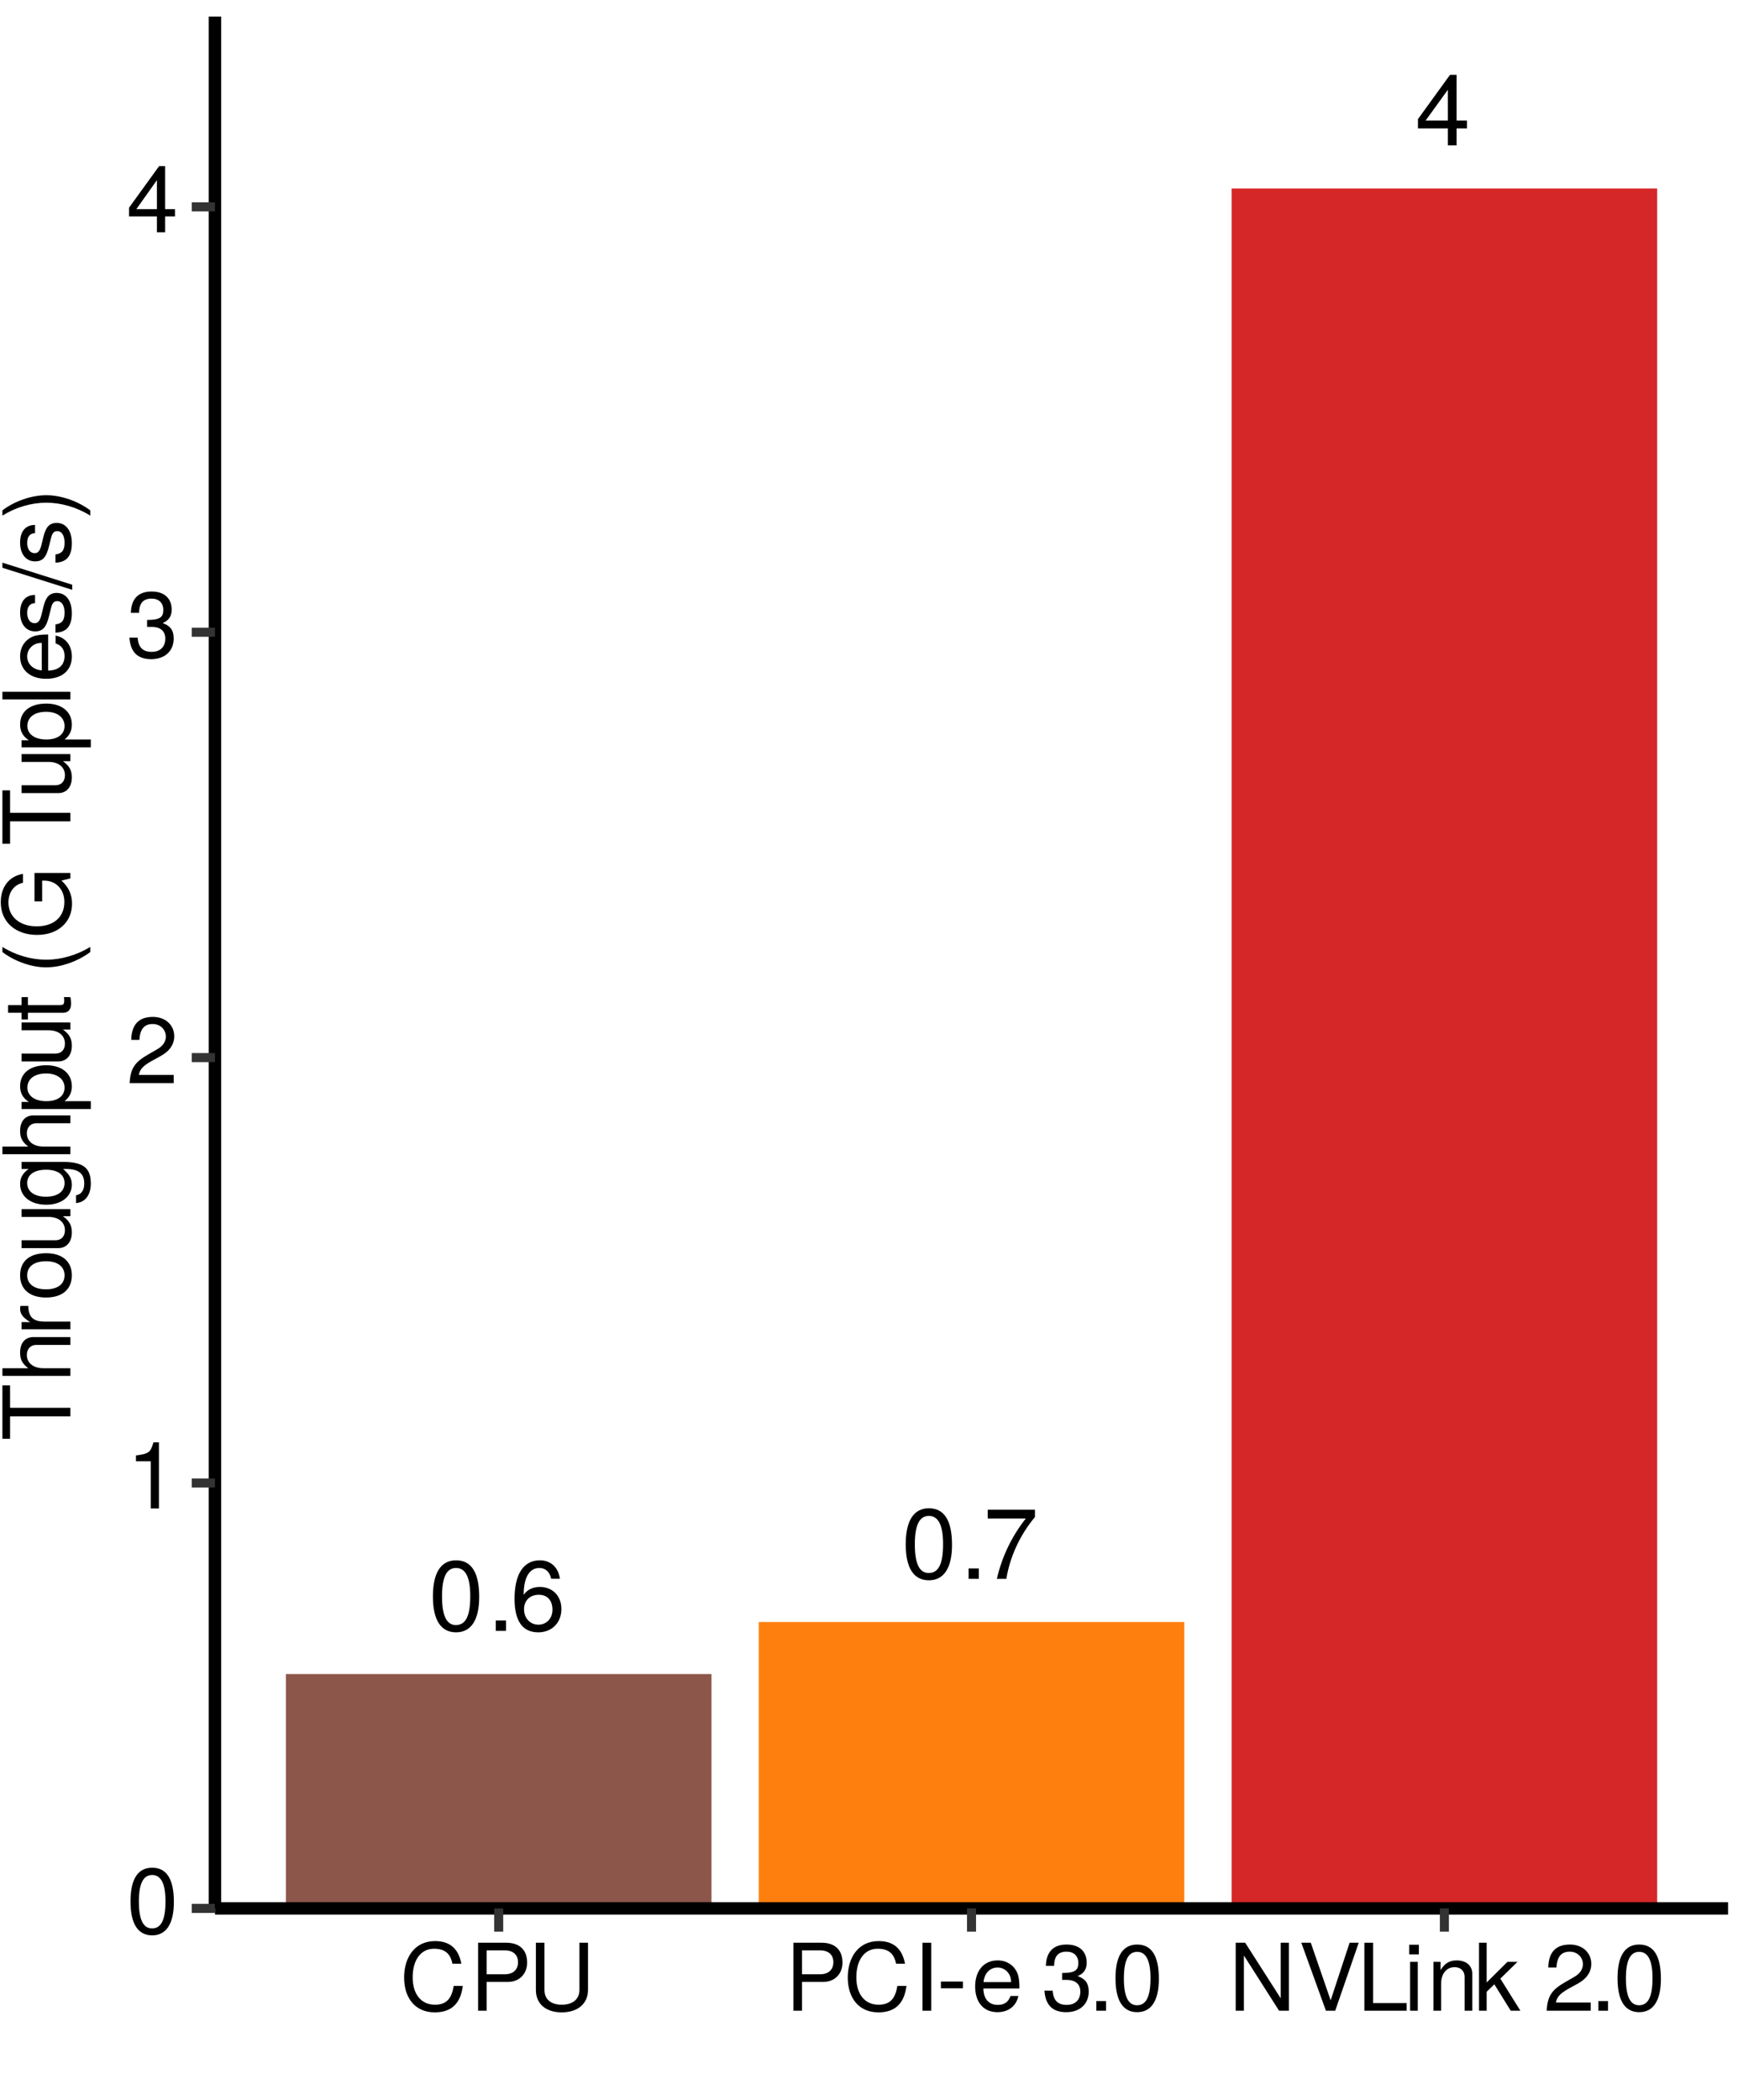 <?xml version="1.0" encoding="UTF-8"?>
<svg xmlns="http://www.w3.org/2000/svg" xmlns:xlink="http://www.w3.org/1999/xlink" width="149pt" height="180pt" viewBox="0 0 149 180" version="1.1">
<defs>
<g>
<symbol overflow="visible" id="glyph0-0">
<path style="stroke:none;" d=""/>
</symbol>
<symbol overflow="visible" id="glyph0-1">
<path style="stroke:none;" d="M 4.328 -2.906 C 4.328 -5.016 3.656 -6.047 2.344 -6.047 C 1.047 -6.047 0.359 -4.984 0.359 -2.953 C 0.359 -0.922 1.047 0.125 2.344 0.125 C 3.625 0.125 4.328 -0.922 4.328 -2.906 Z M 3.562 -2.984 C 3.562 -1.266 3.172 -0.5 2.328 -0.5 C 1.531 -0.5 1.141 -1.297 1.141 -2.953 C 1.141 -4.609 1.531 -5.391 2.344 -5.391 C 3.156 -5.391 3.562 -4.594 3.562 -2.984 Z M 3.562 -2.984 "/>
</symbol>
<symbol overflow="visible" id="glyph0-2">
<path style="stroke:none;" d="M 1.625 0 L 1.625 -0.891 L 0.75 -0.891 L 0.75 0 Z M 1.625 0 "/>
</symbol>
<symbol overflow="visible" id="glyph0-3">
<path style="stroke:none;" d="M 4.375 -1.875 C 4.375 -3 3.609 -3.766 2.531 -3.766 C 1.922 -3.766 1.453 -3.531 1.141 -3.094 C 1.141 -4.562 1.625 -5.391 2.484 -5.391 C 3.016 -5.391 3.375 -5.047 3.5 -4.469 L 4.25 -4.469 C 4.109 -5.453 3.453 -6.047 2.531 -6.047 C 1.125 -6.047 0.359 -4.859 0.359 -2.75 C 0.359 -0.875 1.016 0.125 2.391 0.125 C 3.547 0.125 4.375 -0.688 4.375 -1.875 Z M 3.609 -1.812 C 3.609 -1.062 3.094 -0.531 2.406 -0.531 C 1.703 -0.531 1.172 -1.078 1.172 -1.859 C 1.172 -2.609 1.688 -3.094 2.438 -3.094 C 3.156 -3.094 3.609 -2.625 3.609 -1.812 Z M 3.609 -1.812 "/>
</symbol>
<symbol overflow="visible" id="glyph0-4">
<path style="stroke:none;" d="M 4.438 -5.297 L 4.438 -5.922 L 0.391 -5.922 L 0.391 -5.172 L 3.656 -5.172 C 2.453 -3.656 1.609 -1.891 1.172 0 L 1.984 0 C 2.312 -1.953 3.172 -3.781 4.438 -5.297 Z M 4.438 -5.297 "/>
</symbol>
<symbol overflow="visible" id="glyph0-5">
<path style="stroke:none;" d="M 4.438 -1.453 L 4.438 -2.125 L 3.547 -2.125 L 3.547 -6.047 L 2.984 -6.047 L 0.234 -2.25 L 0.234 -1.453 L 2.797 -1.453 L 2.797 0 L 3.547 0 L 3.547 -1.453 Z M 2.797 -2.125 L 0.891 -2.125 L 2.797 -4.766 Z M 2.797 -2.125 "/>
</symbol>
<symbol overflow="visible" id="glyph1-0">
<path style="stroke:none;" d=""/>
</symbol>
<symbol overflow="visible" id="glyph1-1">
<path style="stroke:none;" d="M 4.062 -2.734 C 4.062 -4.703 3.438 -5.672 2.203 -5.672 C 0.969 -5.672 0.344 -4.688 0.344 -2.781 C 0.344 -0.859 0.984 0.125 2.203 0.125 C 3.406 0.125 4.062 -0.859 4.062 -2.734 Z M 3.344 -2.797 C 3.344 -1.188 2.969 -0.469 2.188 -0.469 C 1.438 -0.469 1.062 -1.219 1.062 -2.766 C 1.062 -4.312 1.438 -5.047 2.203 -5.047 C 2.953 -5.047 3.344 -4.312 3.344 -2.797 Z M 3.344 -2.797 "/>
</symbol>
<symbol overflow="visible" id="glyph1-2">
<path style="stroke:none;" d="M 2.781 0 L 2.781 -5.672 L 2.312 -5.672 C 2.062 -4.797 1.906 -4.688 0.812 -4.547 L 0.812 -4.047 L 2.078 -4.047 L 2.078 0 Z M 2.781 0 "/>
</symbol>
<symbol overflow="visible" id="glyph1-3">
<path style="stroke:none;" d="M 4.094 -4.016 C 4.094 -4.969 3.344 -5.672 2.266 -5.672 C 1.109 -5.672 0.438 -5.078 0.406 -3.703 L 1.109 -3.703 C 1.156 -4.656 1.547 -5.062 2.25 -5.062 C 2.891 -5.062 3.375 -4.594 3.375 -3.984 C 3.375 -3.547 3.109 -3.156 2.594 -2.875 L 1.859 -2.453 C 0.688 -1.781 0.344 -1.25 0.266 0 L 4.047 0 L 4.047 -0.703 L 1.062 -0.703 C 1.141 -1.156 1.391 -1.453 2.094 -1.859 L 2.891 -2.297 C 3.688 -2.719 4.094 -3.312 4.094 -4.016 Z M 4.094 -4.016 "/>
</symbol>
<symbol overflow="visible" id="glyph1-4">
<path style="stroke:none;" d="M 4.047 -1.641 C 4.047 -2.344 3.766 -2.734 3.094 -2.969 C 3.609 -3.172 3.875 -3.547 3.875 -4.109 C 3.875 -5.094 3.234 -5.672 2.156 -5.672 C 1.016 -5.672 0.406 -5.047 0.375 -3.844 L 1.078 -3.844 C 1.094 -4.688 1.438 -5.062 2.156 -5.062 C 2.781 -5.062 3.156 -4.688 3.156 -4.094 C 3.156 -3.484 2.891 -3.234 1.766 -3.234 L 1.766 -2.641 L 2.156 -2.641 C 2.922 -2.641 3.328 -2.266 3.328 -1.641 C 3.328 -0.922 2.891 -0.5 2.156 -0.5 C 1.391 -0.5 1.016 -0.891 0.953 -1.719 L 0.25 -1.719 C 0.344 -0.453 0.969 0.125 2.125 0.125 C 3.297 0.125 4.047 -0.578 4.047 -1.641 Z M 4.047 -1.641 "/>
</symbol>
<symbol overflow="visible" id="glyph1-5">
<path style="stroke:none;" d="M 4.156 -1.359 L 4.156 -1.984 L 3.312 -1.984 L 3.312 -5.672 L 2.797 -5.672 L 0.219 -2.109 L 0.219 -1.359 L 2.609 -1.359 L 2.609 0 L 3.312 0 L 3.312 -1.359 Z M 2.609 -1.984 L 0.844 -1.984 L 2.609 -4.469 Z M 2.609 -1.984 "/>
</symbol>
<symbol overflow="visible" id="glyph1-6">
<path style="stroke:none;" d="M 5.422 -2.125 L 4.641 -2.125 C 4.469 -1.031 4.016 -0.516 3.031 -0.516 C 1.859 -0.516 1.125 -1.406 1.125 -2.859 C 1.125 -4.359 1.828 -5.312 2.953 -5.312 C 3.875 -5.312 4.359 -4.906 4.531 -4.031 L 5.297 -4.031 C 5.062 -5.297 4.328 -5.969 3.047 -5.969 C 1.281 -5.969 0.391 -4.547 0.391 -2.844 C 0.391 -1.141 1.297 0.141 3.016 0.141 C 4.438 0.141 5.234 -0.609 5.422 -2.125 Z M 5.422 -2.125 "/>
</symbol>
<symbol overflow="visible" id="glyph1-7">
<path style="stroke:none;" d="M 4.938 -4.125 C 4.938 -5.219 4.281 -5.828 3.141 -5.828 L 0.734 -5.828 L 0.734 0 L 1.469 0 L 1.469 -2.469 L 3.297 -2.469 C 4.266 -2.469 4.938 -3.156 4.938 -4.125 Z M 4.156 -4.156 C 4.156 -3.516 3.734 -3.125 3.031 -3.125 L 1.469 -3.125 L 1.469 -5.172 L 3.031 -5.172 C 3.734 -5.172 4.156 -4.797 4.156 -4.156 Z M 4.156 -4.156 "/>
</symbol>
<symbol overflow="visible" id="glyph1-8">
<path style="stroke:none;" d="M 5.156 -1.781 L 5.156 -5.828 L 4.422 -5.828 L 4.422 -1.781 C 4.422 -0.984 3.844 -0.516 2.906 -0.516 C 2.047 -0.516 1.422 -0.922 1.422 -1.781 L 1.422 -5.828 L 0.688 -5.828 L 0.688 -1.781 C 0.688 -0.594 1.531 0.141 2.906 0.141 C 4.281 0.141 5.156 -0.609 5.156 -1.781 Z M 5.156 -1.781 "/>
</symbol>
<symbol overflow="visible" id="glyph1-9">
<path style="stroke:none;" d="M 1.547 0 L 1.547 -5.828 L 0.797 -5.828 L 0.797 0 Z M 1.547 0 "/>
</symbol>
<symbol overflow="visible" id="glyph1-10">
<path style="stroke:none;" d="M 2.266 -1.922 L 2.266 -2.5 L 0.375 -2.5 L 0.375 -1.922 Z M 2.266 -1.922 "/>
</symbol>
<symbol overflow="visible" id="glyph1-11">
<path style="stroke:none;" d="M 4.109 -1.906 C 4.109 -2.516 4.062 -2.891 3.938 -3.203 C 3.656 -3.891 3.031 -4.312 2.234 -4.312 C 1.078 -4.312 0.312 -3.453 0.312 -2.078 C 0.312 -0.703 1.047 0.125 2.219 0.125 C 3.188 0.125 3.844 -0.422 4.016 -1.266 L 3.344 -1.266 C 3.156 -0.719 2.781 -0.5 2.25 -0.5 C 1.547 -0.5 1.031 -0.938 1.016 -1.906 Z M 3.391 -2.5 C 3.391 -2.5 3.391 -2.469 3.391 -2.453 L 1.031 -2.453 C 1.094 -3.188 1.562 -3.703 2.234 -3.703 C 2.891 -3.703 3.391 -3.156 3.391 -2.5 Z M 3.391 -2.5 "/>
</symbol>
<symbol overflow="visible" id="glyph1-12">
<path style="stroke:none;" d=""/>
</symbol>
<symbol overflow="visible" id="glyph1-13">
<path style="stroke:none;" d="M 1.531 0 L 1.531 -0.828 L 0.703 -0.828 L 0.703 0 Z M 1.531 0 "/>
</symbol>
<symbol overflow="visible" id="glyph1-14">
<path style="stroke:none;" d="M 5.172 0 L 5.172 -5.828 L 4.469 -5.828 L 4.469 -1.062 L 1.422 -5.828 L 0.609 -5.828 L 0.609 0 L 1.312 0 L 1.312 -4.734 L 4.328 0 Z M 5.172 0 "/>
</symbol>
<symbol overflow="visible" id="glyph1-15">
<path style="stroke:none;" d="M 5.156 -5.828 L 4.375 -5.828 L 2.75 -0.891 L 1.047 -5.828 L 0.234 -5.828 L 2.344 0 L 3.141 0 Z M 5.156 -5.828 "/>
</symbol>
<symbol overflow="visible" id="glyph1-16">
<path style="stroke:none;" d="M 4.266 0 L 4.266 -0.656 L 1.391 -0.656 L 1.391 -5.828 L 0.641 -5.828 L 0.641 0 Z M 4.266 0 "/>
</symbol>
<symbol overflow="visible" id="glyph1-17">
<path style="stroke:none;" d="M 1.219 0 L 1.219 -4.188 L 0.562 -4.188 L 0.562 0 Z M 1.312 -4.828 L 1.312 -5.656 L 0.484 -5.656 L 0.484 -4.828 Z M 1.312 -4.828 "/>
</symbol>
<symbol overflow="visible" id="glyph1-18">
<path style="stroke:none;" d="M 3.891 0 L 3.891 -3.172 C 3.891 -3.859 3.375 -4.312 2.562 -4.312 C 1.938 -4.312 1.547 -4.078 1.172 -3.484 L 1.172 -4.188 L 0.562 -4.188 L 0.562 0 L 1.219 0 L 1.219 -2.312 C 1.219 -3.172 1.688 -3.734 2.375 -3.734 C 2.891 -3.734 3.234 -3.406 3.234 -2.906 L 3.234 0 Z M 3.891 0 "/>
</symbol>
<symbol overflow="visible" id="glyph1-19">
<path style="stroke:none;" d="M 4.016 0 L 2.297 -2.75 L 3.766 -4.188 L 2.906 -4.188 L 1.125 -2.422 L 1.125 -5.828 L 0.469 -5.828 L 0.469 0 L 1.125 0 L 1.125 -1.625 L 1.781 -2.266 L 3.188 0 Z M 4.016 0 "/>
</symbol>
<symbol overflow="visible" id="glyph2-0">
<path style="stroke:none;" d=""/>
</symbol>
<symbol overflow="visible" id="glyph2-1">
<path style="stroke:none;" d="M -5.172 -4.75 L -5.828 -4.75 L -5.828 -0.172 L -5.172 -0.172 L -5.172 -2.094 L 0 -2.094 L 0 -2.828 L -5.172 -2.828 Z M -5.172 -4.75 "/>
</symbol>
<symbol overflow="visible" id="glyph2-2">
<path style="stroke:none;" d="M 0 -3.891 L -3.172 -3.891 C -3.875 -3.891 -4.312 -3.391 -4.312 -2.562 C -4.312 -1.969 -4.125 -1.609 -3.609 -1.219 L -5.828 -1.219 L -5.828 -0.562 L 0 -0.562 L 0 -1.219 L -2.312 -1.219 C -3.172 -1.219 -3.734 -1.672 -3.734 -2.359 C -3.734 -2.828 -3.453 -3.219 -2.906 -3.219 L 0 -3.219 Z M 0 -3.891 "/>
</symbol>
<symbol overflow="visible" id="glyph2-3">
<path style="stroke:none;" d="M -3.609 -2.562 L -4.281 -2.562 C -4.297 -2.453 -4.312 -2.406 -4.312 -2.312 C -4.312 -1.875 -4.062 -1.547 -3.438 -1.172 L -4.188 -1.172 L -4.188 -0.562 L 0 -0.562 L 0 -1.219 L -2.172 -1.219 C -3.125 -1.219 -3.594 -1.531 -3.609 -2.562 Z M -3.609 -2.562 "/>
</symbol>
<symbol overflow="visible" id="glyph2-4">
<path style="stroke:none;" d="M -2.062 -4.078 C -3.516 -4.078 -4.312 -3.391 -4.312 -2.172 C -4.312 -1 -3.5 -0.281 -2.094 -0.281 C -0.688 -0.281 0.125 -0.984 0.125 -2.188 C 0.125 -3.359 -0.688 -4.078 -2.062 -4.078 Z M -2.078 -3.391 C -1.094 -3.391 -0.5 -2.922 -0.5 -2.188 C -0.5 -1.438 -1.078 -0.984 -2.094 -0.984 C -3.109 -0.984 -3.703 -1.438 -3.703 -2.188 C -3.703 -2.938 -3.109 -3.391 -2.078 -3.391 Z M -2.078 -3.391 "/>
</symbol>
<symbol overflow="visible" id="glyph2-5">
<path style="stroke:none;" d="M 0 -3.859 L -4.188 -3.859 L -4.188 -3.188 L -1.875 -3.188 C -1.031 -3.188 -0.469 -2.75 -0.469 -2.047 C -0.469 -1.516 -0.781 -1.188 -1.281 -1.188 L -4.188 -1.188 L -4.188 -0.516 L -1.031 -0.516 C -0.328 -0.516 0.125 -1.047 0.125 -1.859 C 0.125 -2.469 -0.094 -2.859 -0.641 -3.25 L 0 -3.25 Z M 0 -3.859 "/>
</symbol>
<symbol overflow="visible" id="glyph2-6">
<path style="stroke:none;" d="M -0.688 -3.906 L -4.188 -3.906 L -4.188 -3.297 L -3.578 -3.297 C -4.078 -2.953 -4.312 -2.547 -4.312 -2.016 C -4.312 -0.953 -3.422 -0.234 -2.062 -0.234 C -0.734 -0.234 0.125 -0.969 0.125 -1.953 C 0.125 -2.484 -0.109 -2.859 -0.625 -3.297 L -0.359 -3.297 C 0.766 -3.297 1.188 -2.844 1.188 -2.062 C 1.188 -1.531 0.984 -1.125 0.484 -1.047 L 0.484 -0.375 C 1.266 -0.438 1.75 -1.062 1.75 -2.047 C 1.75 -3.359 1.156 -3.906 -0.688 -3.906 Z M -2.078 -3.234 C -1.078 -3.234 -0.5 -2.797 -0.5 -2.094 C -0.5 -1.375 -1.078 -0.922 -2.094 -0.922 C -3.109 -0.922 -3.703 -1.375 -3.703 -2.094 C -3.703 -2.812 -3.094 -3.234 -2.078 -3.234 Z M -2.078 -3.234 "/>
</symbol>
<symbol overflow="visible" id="glyph2-7">
<path style="stroke:none;" d="M -2.062 -4.188 C -3.469 -4.188 -4.312 -3.5 -4.312 -2.391 C -4.312 -1.812 -4.062 -1.359 -3.562 -1.047 L -4.188 -1.047 L -4.188 -0.438 L 1.75 -0.438 L 1.75 -1.109 L -0.5 -1.109 C -0.078 -1.453 0.125 -1.844 0.125 -2.391 C 0.125 -3.469 -0.719 -4.188 -2.062 -4.188 Z M -2.078 -3.484 C -1.125 -3.484 -0.5 -3 -0.5 -2.266 C -0.5 -1.562 -1.078 -1.109 -2.062 -1.109 C -3.047 -1.109 -3.688 -1.562 -3.688 -2.266 C -3.688 -3.016 -3.078 -3.484 -2.078 -3.484 Z M -2.078 -3.484 "/>
</symbol>
<symbol overflow="visible" id="glyph2-8">
<path style="stroke:none;" d="M 0 -2.031 L -0.562 -2.031 C -0.531 -1.938 -0.531 -1.844 -0.531 -1.719 C -0.531 -1.422 -0.609 -1.344 -0.906 -1.344 L -3.641 -1.344 L -3.641 -2.031 L -4.188 -2.031 L -4.188 -1.344 L -5.344 -1.344 L -5.344 -0.688 L -4.188 -0.688 L -4.188 -0.109 L -3.641 -0.109 L -3.641 -0.688 L -0.609 -0.688 C -0.188 -0.688 0.062 -0.969 0.062 -1.484 C 0.062 -1.641 0.047 -1.812 0 -2.031 Z M 0 -2.031 "/>
</symbol>
<symbol overflow="visible" id="glyph2-9">
<path style="stroke:none;" d=""/>
</symbol>
<symbol overflow="visible" id="glyph2-10">
<path style="stroke:none;" d="M 1.703 -2.328 C 0.547 -1.625 -0.797 -1.234 -2.078 -1.234 C -3.344 -1.234 -4.703 -1.625 -5.828 -2.328 L -5.828 -1.891 C -4.781 -1.094 -3.328 -0.578 -2.078 -0.578 C -0.812 -0.578 0.641 -1.094 1.703 -1.891 Z M 1.703 -2.328 "/>
</symbol>
<symbol overflow="visible" id="glyph2-11">
<path style="stroke:none;" d="M 0 -5.672 L -3.078 -5.672 L -3.078 -3.234 L -2.422 -3.234 L -2.422 -5.016 L -2.266 -5.016 C -1.219 -5.016 -0.516 -4.25 -0.516 -3.188 C -0.516 -1.859 -1.469 -1.094 -2.891 -1.094 C -4.328 -1.094 -5.312 -1.906 -5.312 -3.141 C -5.312 -4.031 -4.812 -4.672 -4.062 -4.828 L -4.062 -5.594 C -5.25 -5.391 -5.969 -4.484 -5.969 -3.156 C -5.969 -1.375 -4.594 -0.359 -2.859 -0.359 C -1.062 -0.359 0.141 -1.453 0.141 -3.031 C 0.141 -3.812 -0.141 -4.453 -0.766 -5.016 L 0 -5.203 Z M 0 -5.672 "/>
</symbol>
<symbol overflow="visible" id="glyph2-12">
<path style="stroke:none;" d="M 0 -1.203 L -5.828 -1.203 L -5.828 -0.547 L 0 -0.547 Z M 0 -1.203 "/>
</symbol>
<symbol overflow="visible" id="glyph2-13">
<path style="stroke:none;" d="M -1.906 -4.109 C -2.516 -4.109 -2.891 -4.062 -3.203 -3.938 C -3.891 -3.656 -4.312 -3.031 -4.312 -2.234 C -4.312 -1.078 -3.453 -0.312 -2.078 -0.312 C -0.703 -0.312 0.125 -1.047 0.125 -2.219 C 0.125 -3.188 -0.422 -3.844 -1.266 -4.016 L -1.266 -3.344 C -0.719 -3.156 -0.5 -2.781 -0.5 -2.25 C -0.5 -1.547 -0.938 -1.031 -1.906 -1.016 Z M -2.5 -3.391 C -2.5 -3.391 -2.469 -3.391 -2.453 -3.391 L -2.453 -1.031 C -3.188 -1.094 -3.703 -1.562 -3.703 -2.234 C -3.703 -2.891 -3.156 -3.391 -2.5 -3.391 Z M -2.5 -3.391 "/>
</symbol>
<symbol overflow="visible" id="glyph2-14">
<path style="stroke:none;" d="M -1.172 -3.672 C -1.797 -3.672 -2.109 -3.312 -2.312 -2.484 L -2.469 -1.844 C -2.594 -1.297 -2.766 -1.078 -3.062 -1.078 C -3.453 -1.078 -3.703 -1.422 -3.703 -1.953 C -3.703 -2.5 -3.469 -2.781 -3.031 -2.797 L -3.031 -3.5 C -3.844 -3.5 -4.312 -2.953 -4.312 -1.984 C -4.312 -1.016 -3.812 -0.375 -3.031 -0.375 C -2.375 -0.375 -2.062 -0.719 -1.828 -1.703 L -1.672 -2.328 C -1.562 -2.797 -1.422 -2.969 -1.125 -2.969 C -0.734 -2.969 -0.5 -2.578 -0.5 -2 C -0.5 -1.406 -0.641 -1.062 -1.281 -0.969 L -1.281 -0.266 C -0.312 -0.297 0.125 -0.844 0.125 -1.938 C 0.125 -3 -0.375 -3.672 -1.172 -3.672 Z M -1.172 -3.672 "/>
</symbol>
<symbol overflow="visible" id="glyph2-15">
<path style="stroke:none;" d="M -5.828 -2.266 L -5.828 -1.828 L 0.156 0.062 L 0.156 -0.375 Z M -5.828 -2.266 "/>
</symbol>
<symbol overflow="visible" id="glyph2-16">
<path style="stroke:none;" d="M -2.062 -2.047 C -3.328 -2.047 -4.781 -1.547 -5.828 -0.75 L -5.828 -0.297 C -4.688 -1.016 -3.344 -1.406 -2.062 -1.406 C -0.797 -1.406 0.562 -1.016 1.703 -0.297 L 1.703 -0.75 C 0.641 -1.547 -0.812 -2.047 -2.062 -2.047 Z M -2.062 -2.047 "/>
</symbol>
</g>
<clipPath id="clip1">
  <path d="M 18.43 1.418 L 148.148 1.418 L 148.148 163.57 L 18.43 163.57 Z M 18.43 1.418 "/>
</clipPath>
<clipPath id="clip2">
  <path d="M 24 143 L 61 143 L 61 163.57 L 24 163.57 Z M 24 143 "/>
</clipPath>
<clipPath id="clip3">
  <path d="M 65 139 L 102 139 L 102 163.57 L 65 163.57 Z M 65 139 "/>
</clipPath>
<clipPath id="clip4">
  <path d="M 105 16 L 143 16 L 143 163.57 L 105 163.57 Z M 105 16 "/>
</clipPath>
</defs>
<g id="surface1">
<rect x="0" y="0" width="149" height="180" style="fill:rgb(100%,100%,100%);fill-opacity:1;stroke:none;"/>
<path style="fill:none;stroke-width:0.776;stroke-linecap:round;stroke-linejoin:round;stroke:rgb(100%,100%,100%);stroke-opacity:1;stroke-miterlimit:10;" d="M 0 180 L 149 180 L 149 0 L 0 0 Z M 0 180 "/>
<g clip-path="url(#clip1)" clip-rule="nonzero">
<path style=" stroke:none;fill-rule:nonzero;fill:rgb(100%,100%,100%);fill-opacity:1;" d="M 18.43 163.57 L 148.148 163.57 L 148.148 1.418 L 18.43 1.418 Z M 18.43 163.57 "/>
</g>
<g clip-path="url(#clip2)" clip-rule="nonzero">
<path style=" stroke:none;fill-rule:nonzero;fill:rgb(54.902%,33.725%,29.412%);fill-opacity:1;" d="M 24.512 163.57 L 60.996 163.57 L 60.996 143.484 L 24.512 143.484 Z M 24.512 163.57 "/>
</g>
<g clip-path="url(#clip3)" clip-rule="nonzero">
<path style=" stroke:none;fill-rule:nonzero;fill:rgb(100%,49.804%,5.49%);fill-opacity:1;" d="M 65.047 163.57 L 101.531 163.57 L 101.531 139.023 L 65.047 139.023 Z M 65.047 163.57 "/>
</g>
<g clip-path="url(#clip4)" clip-rule="nonzero">
<path style=" stroke:none;fill-rule:nonzero;fill:rgb(83.922%,15.294%,15.686%);fill-opacity:1;" d="M 105.586 163.57 L 142.07 163.57 L 142.07 16.16 L 105.586 16.16 Z M 105.586 163.57 "/>
</g>
<g style="fill:rgb(0%,0%,0%);fill-opacity:1;">
  <use xlink:href="#glyph0-1" x="36.754" y="139.783"/>
  <use xlink:href="#glyph0-2" x="41.754" y="139.783"/>
  <use xlink:href="#glyph0-3" x="43.754" y="139.783"/>
</g>
<g style="fill:rgb(0%,0%,0%);fill-opacity:1;">
  <use xlink:href="#glyph0-1" x="77.289" y="135.322"/>
  <use xlink:href="#glyph0-2" x="82.289" y="135.322"/>
  <use xlink:href="#glyph0-4" x="84.289" y="135.322"/>
</g>
<g style="fill:rgb(0%,0%,0%);fill-opacity:1;">
  <use xlink:href="#glyph0-5" x="121.328" y="12.459"/>
</g>
<path style="fill:none;stroke-width:1.067;stroke-linecap:butt;stroke-linejoin:round;stroke:rgb(0%,0%,0%);stroke-opacity:1;stroke-miterlimit:10;" d="M 18.43 163.57 L 18.43 1.418 "/>
<g style="fill:rgb(0%,0%,0%);fill-opacity:1;">
  <use xlink:href="#glyph1-1" x="10.844" y="165.754"/>
</g>
<g style="fill:rgb(0%,0%,0%);fill-opacity:1;">
  <use xlink:href="#glyph1-2" x="10.844" y="129.293"/>
</g>
<g style="fill:rgb(0%,0%,0%);fill-opacity:1;">
  <use xlink:href="#glyph1-3" x="10.844" y="92.832"/>
</g>
<g style="fill:rgb(0%,0%,0%);fill-opacity:1;">
  <use xlink:href="#glyph1-4" x="10.844" y="56.371"/>
</g>
<g style="fill:rgb(0%,0%,0%);fill-opacity:1;">
  <use xlink:href="#glyph1-5" x="10.844" y="19.91"/>
</g>
<path style="fill:none;stroke-width:0.776;stroke-linecap:butt;stroke-linejoin:round;stroke:rgb(20%,20%,20%);stroke-opacity:1;stroke-miterlimit:10;" d="M 16.438 163.57 L 18.43 163.57 "/>
<path style="fill:none;stroke-width:0.776;stroke-linecap:butt;stroke-linejoin:round;stroke:rgb(20%,20%,20%);stroke-opacity:1;stroke-miterlimit:10;" d="M 16.438 127.109 L 18.43 127.109 "/>
<path style="fill:none;stroke-width:0.776;stroke-linecap:butt;stroke-linejoin:round;stroke:rgb(20%,20%,20%);stroke-opacity:1;stroke-miterlimit:10;" d="M 16.438 90.648 L 18.43 90.648 "/>
<path style="fill:none;stroke-width:0.776;stroke-linecap:butt;stroke-linejoin:round;stroke:rgb(20%,20%,20%);stroke-opacity:1;stroke-miterlimit:10;" d="M 16.438 54.188 L 18.43 54.188 "/>
<path style="fill:none;stroke-width:0.776;stroke-linecap:butt;stroke-linejoin:round;stroke:rgb(20%,20%,20%);stroke-opacity:1;stroke-miterlimit:10;" d="M 16.438 17.727 L 18.43 17.727 "/>
<path style="fill:none;stroke-width:1.067;stroke-linecap:butt;stroke-linejoin:round;stroke:rgb(0%,0%,0%);stroke-opacity:1;stroke-miterlimit:10;" d="M 18.43 163.57 L 148.148 163.57 "/>
<path style="fill:none;stroke-width:0.776;stroke-linecap:butt;stroke-linejoin:round;stroke:rgb(20%,20%,20%);stroke-opacity:1;stroke-miterlimit:10;" d="M 42.754 165.562 L 42.754 163.57 "/>
<path style="fill:none;stroke-width:0.776;stroke-linecap:butt;stroke-linejoin:round;stroke:rgb(20%,20%,20%);stroke-opacity:1;stroke-miterlimit:10;" d="M 83.289 165.562 L 83.289 163.57 "/>
<path style="fill:none;stroke-width:0.776;stroke-linecap:butt;stroke-linejoin:round;stroke:rgb(20%,20%,20%);stroke-opacity:1;stroke-miterlimit:10;" d="M 123.828 165.562 L 123.828 163.57 "/>
<g style="fill:rgb(0%,0%,0%);fill-opacity:1;">
  <use xlink:href="#glyph1-6" x="34.254" y="172.34"/>
  <use xlink:href="#glyph1-7" x="40.254" y="172.34"/>
  <use xlink:href="#glyph1-8" x="45.254" y="172.34"/>
</g>
<g style="fill:rgb(0%,0%,0%);fill-opacity:1;">
  <use xlink:href="#glyph1-7" x="67.289" y="172.34"/>
  <use xlink:href="#glyph1-6" x="72.289" y="172.34"/>
  <use xlink:href="#glyph1-9" x="78.289" y="172.34"/>
  <use xlink:href="#glyph1-10" x="80.289" y="172.34"/>
  <use xlink:href="#glyph1-11" x="83.289" y="172.34"/>
  <use xlink:href="#glyph1-12" x="87.289" y="172.34"/>
  <use xlink:href="#glyph1-4" x="89.289" y="172.34"/>
  <use xlink:href="#glyph1-13" x="93.289" y="172.34"/>
  <use xlink:href="#glyph1-1" x="95.289" y="172.34"/>
</g>
<g style="fill:rgb(0%,0%,0%);fill-opacity:1;">
  <use xlink:href="#glyph1-14" x="105.328" y="172.34"/>
  <use xlink:href="#glyph1-15" x="111.328" y="172.34"/>
  <use xlink:href="#glyph1-16" x="116.328" y="172.34"/>
  <use xlink:href="#glyph1-17" x="120.328" y="172.34"/>
  <use xlink:href="#glyph1-18" x="122.328" y="172.34"/>
  <use xlink:href="#glyph1-19" x="126.328" y="172.34"/>
  <use xlink:href="#glyph1-12" x="130.328" y="172.34"/>
  <use xlink:href="#glyph1-3" x="132.328" y="172.34"/>
  <use xlink:href="#glyph1-13" x="136.328" y="172.34"/>
  <use xlink:href="#glyph1-1" x="138.328" y="172.34"/>
</g>
<g style="fill:rgb(0%,0%,0%);fill-opacity:1;">
  <use xlink:href="#glyph2-1" x="6.035" y="123.492"/>
  <use xlink:href="#glyph2-2" x="6.035" y="118.492"/>
  <use xlink:href="#glyph2-3" x="6.035" y="114.492"/>
  <use xlink:href="#glyph2-4" x="6.035" y="111.492"/>
  <use xlink:href="#glyph2-5" x="6.035" y="107.492"/>
  <use xlink:href="#glyph2-6" x="6.035" y="103.492"/>
  <use xlink:href="#glyph2-2" x="6.035" y="99.492"/>
  <use xlink:href="#glyph2-7" x="6.035" y="95.492"/>
  <use xlink:href="#glyph2-5" x="6.035" y="91.492"/>
  <use xlink:href="#glyph2-8" x="6.035" y="87.492"/>
  <use xlink:href="#glyph2-9" x="6.035" y="85.492"/>
  <use xlink:href="#glyph2-10" x="6.035" y="83.492"/>
  <use xlink:href="#glyph2-11" x="6.035" y="80.492"/>
  <use xlink:href="#glyph2-9" x="6.035" y="74.492"/>
  <use xlink:href="#glyph2-1" x="6.035" y="72.492"/>
  <use xlink:href="#glyph2-5" x="6.035" y="68.492"/>
  <use xlink:href="#glyph2-7" x="6.035" y="64.492"/>
  <use xlink:href="#glyph2-12" x="6.035" y="60.492"/>
  <use xlink:href="#glyph2-13" x="6.035" y="58.492"/>
  <use xlink:href="#glyph2-14" x="6.035" y="54.492"/>
  <use xlink:href="#glyph2-15" x="6.035" y="50.492"/>
  <use xlink:href="#glyph2-14" x="6.035" y="48.492"/>
  <use xlink:href="#glyph2-16" x="6.035" y="44.492"/>
</g>
</g>
</svg>
